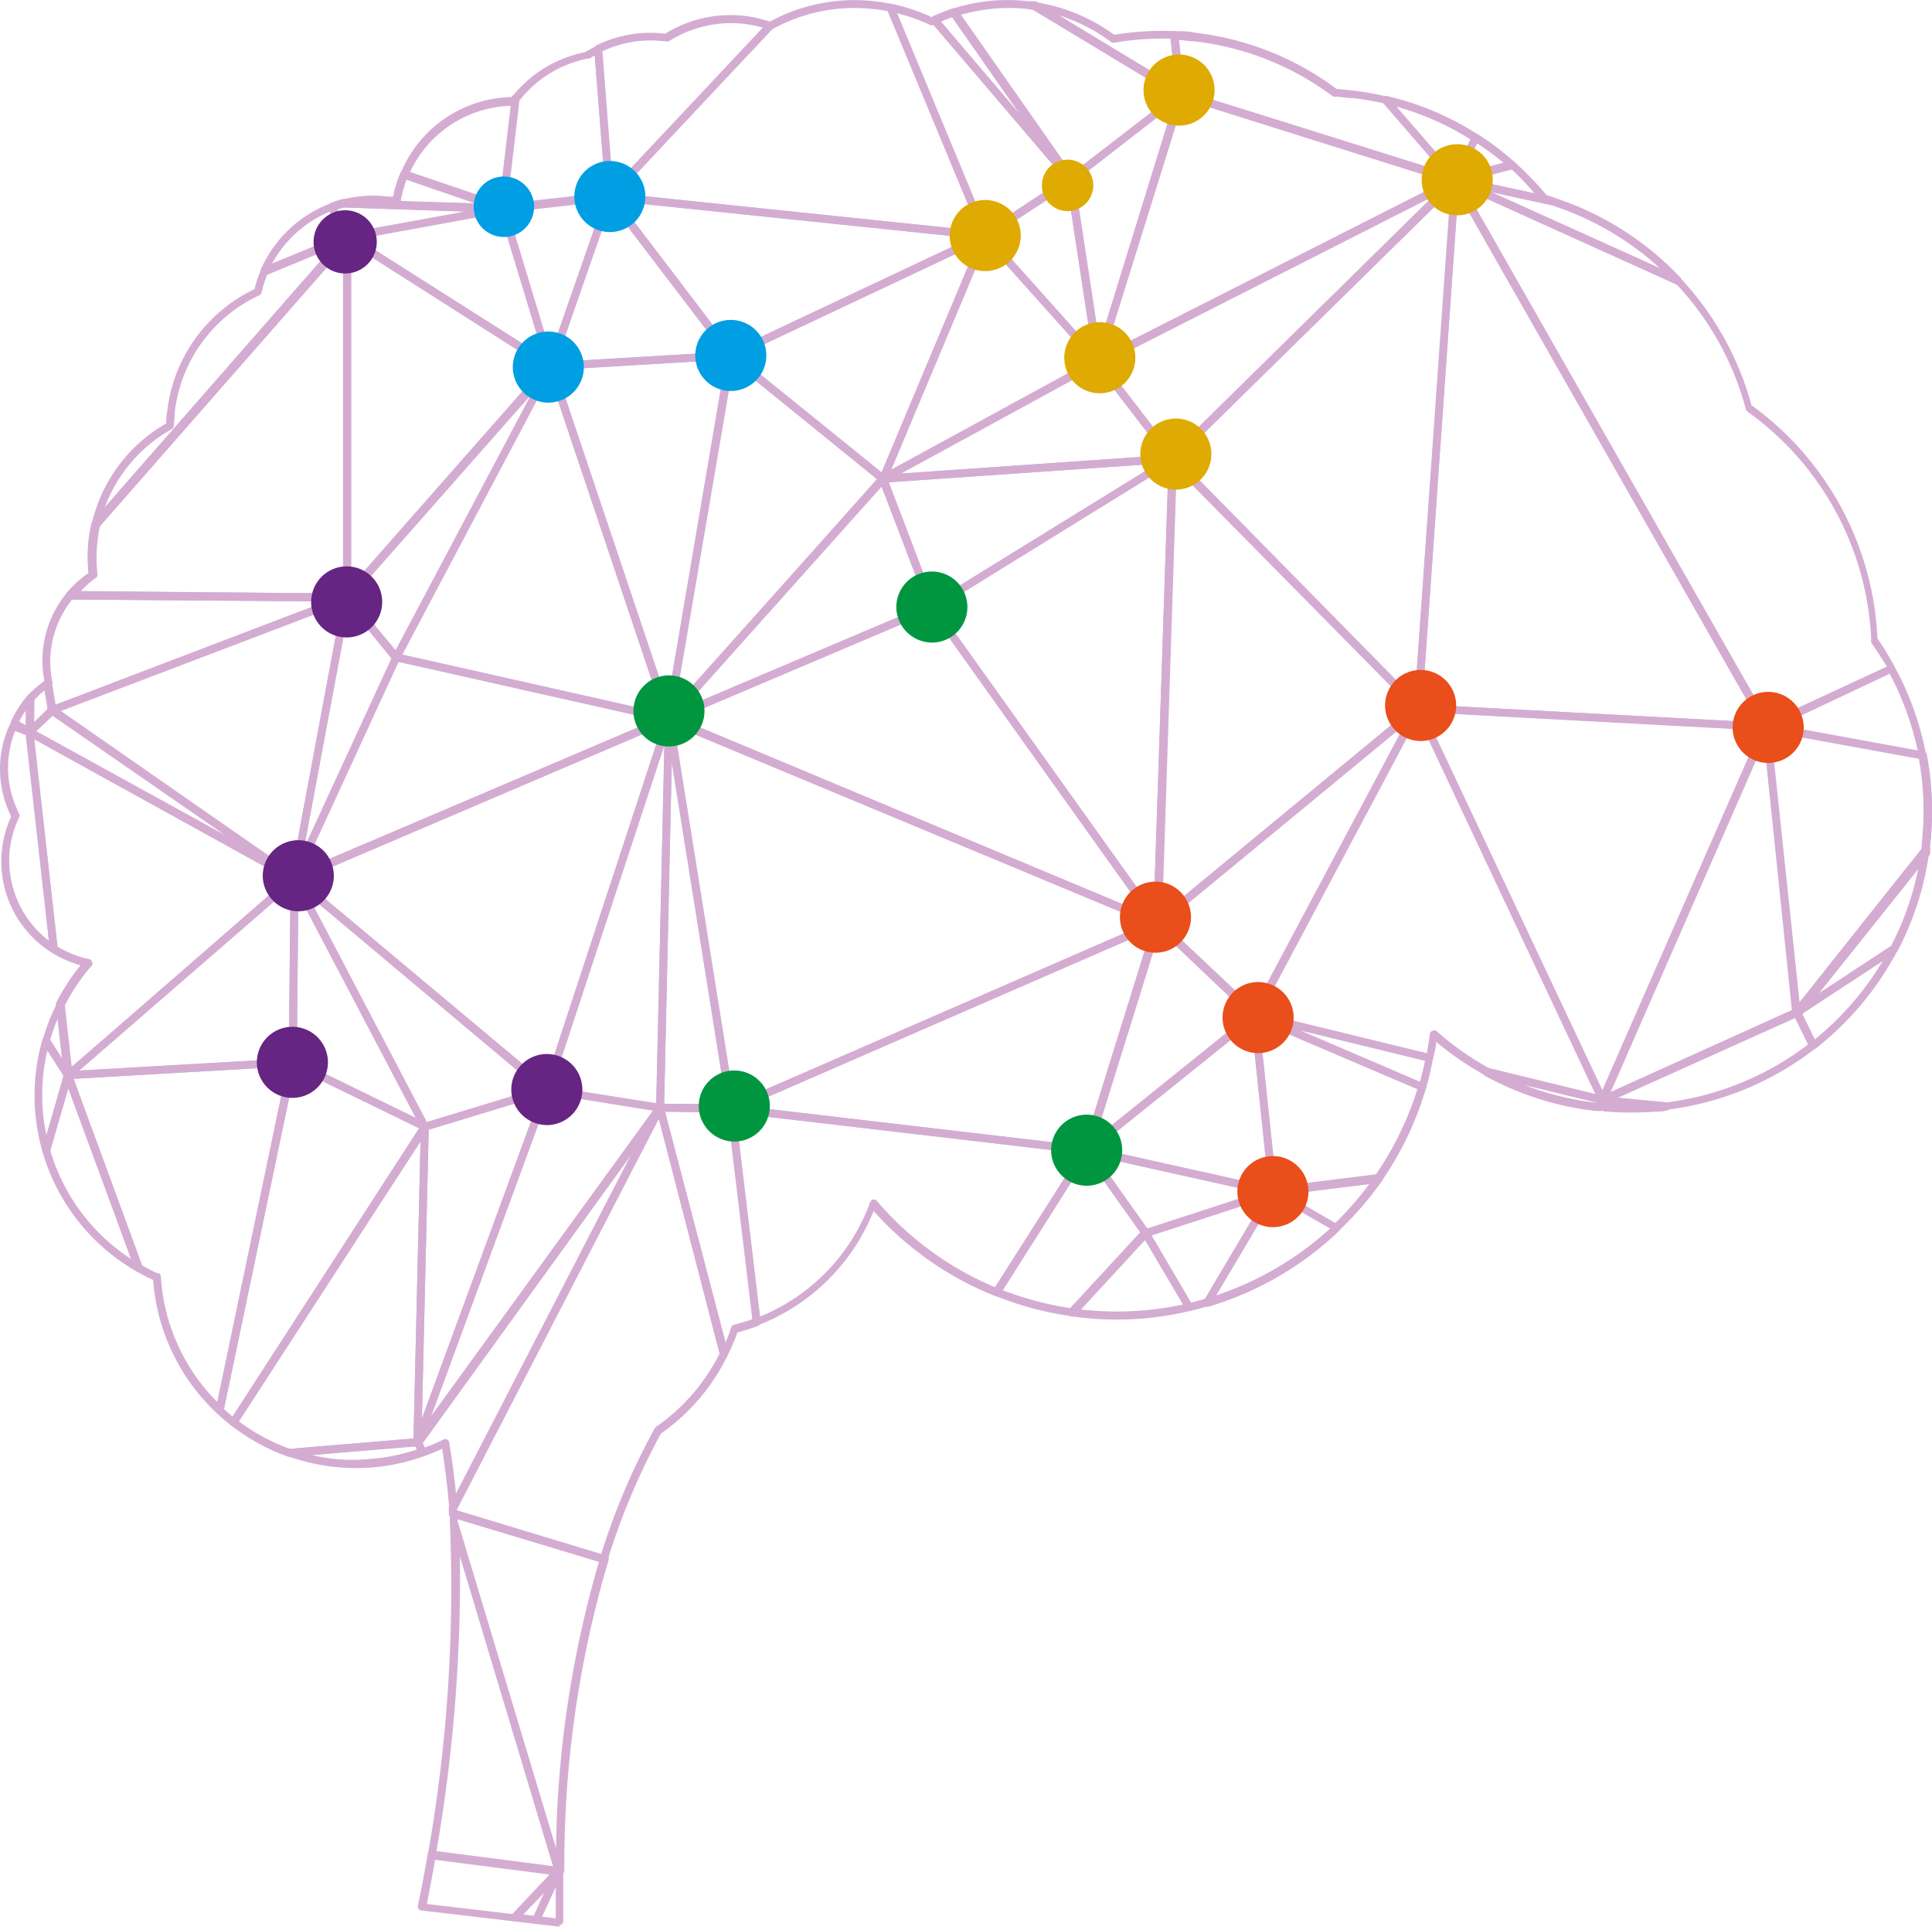 <svg xmlns="http://www.w3.org/2000/svg" viewBox="0 0 127.8 127.42"><defs><style>.cls-1{fill:#d4acd1;}.cls-2{fill:#dfaa02;}.cls-3{fill:#009fe3;}.cls-4{fill:#009640;}.cls-5{fill:#662483;}.cls-6{fill:#e94e1b;}</style></defs><title>logoSolo</title><g id="Capa_2" data-name="Capa 2"><g id="Capa_1-2" data-name="Capa 1"><path class="cls-1" d="M116.84,48.33,93.78,47.09A.25.25,0,0,1,93.6,47a.27.27,0,0,1-.06-.19L96,11.9a.27.27,0,0,1,.2-.24.28.28,0,0,1,.29.13l20.59,36.15a.26.26,0,0,1,0,.27.28.28,0,0,1-.2.12ZM94.08,46.59l22.31,1.19-19.93-35Z"/><path class="cls-1" d="M93.61,47,77.37,30.52a.26.26,0,0,1,0-.37l18.7-18.42a.24.24,0,0,1,.29-.05.25.25,0,0,1,.15.25L94.06,46.85a.27.27,0,0,1-.17.23h-.07A.27.27,0,0,1,93.61,47ZM77.93,30.34l15.65,15.9L96,12.59Z"/><path class="cls-1" d="M76.45,61.28A.28.28,0,0,1,76.3,61l1-30.71a.26.26,0,0,1,.16-.23.24.24,0,0,1,.28.06L94,46.65a.24.24,0,0,1,.08.2A.22.22,0,0,1,94,47L76.73,61.24a.2.2,0,0,1-.15.06A.2.2,0,0,1,76.45,61.28ZM77.8,31l-1,29.52L93.41,46.81Z"/><path class="cls-1" d="M82.81,67.34l-6.43-6.11a.28.28,0,0,1-.08-.2.3.3,0,0,1,.1-.19L93.63,46.63a.26.26,0,0,1,.33,0A.26.26,0,0,1,94,47L83.22,67.27a.26.26,0,0,1-.19.13h0A.29.29,0,0,1,82.81,67.34ZM77,61.06l6,5.66L93,47.87Z"/><path class="cls-1" d="M22.86,39.76a.24.24,0,0,1-.17-.24l0-23.85a.25.25,0,0,1,.13-.22.24.24,0,0,1,.27,0L36.56,24a.27.27,0,0,1,.11.19.21.21,0,0,1-.06.2L23.14,39.69a.21.21,0,0,1-.17.09A.2.2,0,0,1,22.86,39.76Zm.38-23.61,0,22.68L36,24.28Z"/><path class="cls-1" d="M58.26,31.87,48.18,23.71a.23.23,0,0,1-.09-.23.26.26,0,0,1,.14-.21l16.83-7.93a.28.28,0,0,1,.29.05.26.26,0,0,1,.06.29L58.66,31.76a.26.26,0,0,1-.18.16h0A.24.24,0,0,1,58.26,31.87Zm-9.43-8.3,9.49,7.67,6.35-15.13Z"/><path class="cls-1" d="M34,127.07l-6.13-.72a.27.27,0,0,1-.18-.11.24.24,0,0,1-.05-.2s.29-1.31.65-3.42a.26.26,0,0,1,.29-.22L37,123.48a.25.25,0,0,1,.21.17.25.25,0,0,1,0,.27L34.24,127a.3.3,0,0,1-.17.08ZM28.78,123c-.25,1.43-.45,2.45-.55,2.92l5.72.67,2.46-2.61Z"/><path class="cls-1" d="M96.06,12.08a.26.26,0,0,1,0-.28L97.37,9a.26.26,0,0,1,.17-.13.23.23,0,0,1,.21,0,18.87,18.87,0,0,1,2.44,1.85.24.24,0,0,1,.08.25.26.26,0,0,1-.18.2l-3.76,1h0A.27.27,0,0,1,96.06,12.08Zm1.65-2.6-1,2,2.74-.72A18.47,18.47,0,0,0,97.71,9.48Z"/><path class="cls-1" d="M23,39.78,4.64,39.65a.29.29,0,0,1-.24-.16.27.27,0,0,1,0-.27A7.32,7.32,0,0,1,5.85,37.9a10.39,10.39,0,0,1,0-2.16,10.14,10.14,0,0,1,.2-1.14.23.23,0,0,1,.06-.12l16.64-19a.26.26,0,0,1,.29-.07.27.27,0,0,1,.17.25l0,23.84a.27.27,0,0,1-.08.19.24.24,0,0,1-.16.07Zm-16.38-5a8,8,0,0,0-.17,1,9.52,9.52,0,0,0,0,2.2.25.25,0,0,1-.12.24,6.78,6.78,0,0,0-1,.89l17.47.13,0-22.89Z"/><path class="cls-1" d="M84.06,79a.23.23,0,0,1-.1-.17L82.73,67.17a.25.25,0,0,1,.1-.23.25.25,0,0,1,.26,0l11.08,4.75a.26.26,0,0,1,.15.31,21.32,21.32,0,0,1-2.93,6.12.27.27,0,0,1-.18.11l-7,.87h0A.23.23,0,0,1,84.06,79Zm9.69-7L83.29,67.56l1.16,11L91,77.69A21,21,0,0,0,93.75,72.05Z"/><path class="cls-1" d="M37,124.05a.19.19,0,0,0,.1,0,.26.26,0,0,0,.14-.23H37l.25,0a.27.27,0,0,0-.3-.28H36.9a.27.27,0,0,0-.21.2.28.28,0,0,0,.1.27l.07,0A.25.25,0,0,0,37,124.05Z"/><path class="cls-1" d="M77.54,30.59a.26.26,0,0,1-.19-.1l-4.93-6.41a.29.29,0,0,1,0-.22.24.24,0,0,1,.13-.18l23.63-12a.26.26,0,0,1,.3.42L77.74,30.52a.24.24,0,0,1-.16.07ZM73,24l4.56,5.93,17.29-17Z"/><path class="cls-1" d="M77.58,30.59,58.44,31.92a.27.27,0,0,1-.27-.18.28.28,0,0,1,.13-.31l14.21-7.74a.24.24,0,0,1,.33.07l4.93,6.41a.29.29,0,0,1,0,.27.27.27,0,0,1-.22.15Zm-18,.73,17.46-1.21-4.5-5.86Z"/><path class="cls-1" d="M72.44,24.09,65,15.75a.24.24,0,0,1-.06-.2.25.25,0,0,1,.12-.19l5.62-3.72a.25.25,0,0,1,.25,0,.24.24,0,0,1,.15.2l1.84,12.06a.25.25,0,0,1-.15.27l-.09,0A.27.27,0,0,1,72.44,24.09Zm-6.87-8.46,6.67,7.46L70.6,12.3Z"/><path class="cls-1" d="M58.25,31.86a.27.27,0,0,1-.07-.3l6.75-16.08a.27.27,0,0,1,.2-.16.25.25,0,0,1,.23.09l7.46,8.33a.26.26,0,0,1,.07.22.24.24,0,0,1-.14.18l-14.2,7.75a.23.23,0,0,1-.11,0A.22.22,0,0,1,58.25,31.86Zm7-15.8-6.3,15,13.27-7.24Z"/><path class="cls-1" d="M78.44,86.58l-2.88-4.89a.3.3,0,0,1,0-.23.26.26,0,0,1,.17-.15l8.43-2.75a.26.26,0,0,1,.28.09.24.24,0,0,1,0,.29l-4.35,7.32a.23.23,0,0,1-.15.12c-.4.11-.8.23-1.21.32h0A.26.26,0,0,1,78.44,86.58Zm5.2-7.31L76.18,81.7l2.61,4.45.91-.25Z"/><path class="cls-1" d="M3.29,47.2A.26.26,0,0,1,3.16,47l-.28-1.78A.27.27,0,0,1,2.93,45a7.18,7.18,0,0,1-.08-2.12,7.08,7.08,0,0,1,1.59-3.7.26.26,0,0,1,.2-.1L23,39.26a.25.25,0,0,1,.25.22.25.25,0,0,1-.16.29L3.51,47.22H3.44A.27.27,0,0,1,3.29,47.2Zm1.48-7.55A6.59,6.59,0,0,0,3.37,43a6.69,6.69,0,0,0,.09,2.09.26.26,0,0,1,0,.18l.22,1.35,17.93-6.84Z"/><path class="cls-1" d="M1.85,48.66a.26.26,0,0,1-.16-.24l.06-2.23A.28.28,0,0,1,1.82,46,7.2,7.2,0,0,1,3,45a.25.25,0,0,1,.25,0,.22.22,0,0,1,.16.19l.29,1.79a.29.29,0,0,1-.08.23L2.14,48.61a.28.28,0,0,1-.17.07A.17.17,0,0,1,1.85,48.66Zm1.09-3a6.7,6.7,0,0,0-.67.64l0,1.48.91-.9Z"/><path class="cls-1" d="M118.79,67.21a.27.27,0,0,1-.19-.22l-2-18.89a.29.29,0,0,1,.09-.22.26.26,0,0,1,.22-.07l10.34,1.89a.25.25,0,0,1,.21.21,19.92,19.92,0,0,1,.22,6c0,.1,0,.2,0,.29l0,.17a.26.26,0,0,1,0,.12l-8.48,10.61a.26.26,0,0,1-.19.1Zm8.32-11.07c0-.09,0-.18,0-.27a19.38,19.38,0,0,0-.18-5.69l-9.82-1.79,1.91,17.91,8-10.06Z"/><path class="cls-1" d="M37,127.42l-1.57-.18a.28.28,0,0,1-.2-.13.29.29,0,0,1,0-.24l1.46-3.24a.31.31,0,0,1,.17-.15.25.25,0,0,1,.22,0l.08,0a.28.28,0,0,1,.1.21c0,1.16,0,2.26,0,3.36a.25.25,0,0,1-.09.2.23.23,0,0,1-.15.07Zm-1.16-.66.92.11c0-.69,0-1.37,0-2.07Z"/><path class="cls-1" d="M35.46,127.24,34,127.07a.28.28,0,0,1-.22-.17.26.26,0,0,1,.06-.27l2.9-3.07a.26.26,0,0,1,.43.28l-1.46,3.25a.29.29,0,0,1-.22.15Zm-.87-.63.74.09.74-1.66Z"/><path class="cls-1" d="M1.83,48.65l-1-.58a.26.26,0,0,1-.11-.34A7.18,7.18,0,0,1,1.82,46,.26.26,0,0,1,2.11,46a.27.27,0,0,1,.16.25l-.06,2.23a.26.26,0,0,1-.13.22.2.2,0,0,1-.11,0A.17.17,0,0,1,1.83,48.65Zm-.57-.91L1.7,48l0-1A6.1,6.1,0,0,0,1.26,47.74Z"/><path class="cls-1" d="M72.46,24.11a.25.25,0,0,1-.08-.27L77.86,6.15A.25.25,0,0,1,78,6a.28.28,0,0,1,.2,0l18.16,5.7a.26.26,0,0,1,.18.22.27.27,0,0,1-.14.26l-23.63,12-.1,0A.28.28,0,0,1,72.46,24.11ZM78.28,6.55,73.06,23.4,95.57,12Z"/><path class="cls-1" d="M72.61,24.18a.27.27,0,0,1-.24-.23l-1.83-12a.24.24,0,0,1,.1-.25L78,6a.25.25,0,0,1,.31,0,.27.27,0,0,1,.1.29L72.88,24a.26.26,0,0,1-.23.19ZM71.08,12l1.64,10.78L77.61,6.93Z"/><path class="cls-1" d="M84.16,79.06,71.83,76.32a.25.25,0,0,1-.2-.19.25.25,0,0,1,.09-.26l11.1-8.93a.29.29,0,0,1,.27,0,.24.24,0,0,1,.16.21l1.23,11.66a.28.28,0,0,1-.24.29ZM72.47,75.93l11.45,2.55L82.78,67.65Z"/><path class="cls-1" d="M75.57,81.71l-3.9-5.49a.27.27,0,0,1,.27-.41l12.33,2.74a.28.28,0,0,1,.21.25.27.27,0,0,1-.18.26L75.87,81.8h-.06A.28.28,0,0,1,75.57,81.71Zm-3.08-5.24,3.4,4.78,7.34-2.39Z"/><path class="cls-1" d="M71.74,76.29a.26.26,0,0,1-.1-.3l4.67-15a.27.27,0,0,1,.19-.17.26.26,0,0,1,.24.06L83.17,67a.28.28,0,0,1,.08.2.26.26,0,0,1-.1.19l-11.1,8.92a.2.2,0,0,1-.14.06A.25.25,0,0,1,71.74,76.29Zm5-14.77-4.3,13.81,10.2-8.2Z"/><path class="cls-1" d="M71.86,76.33,48.33,73.58a.28.28,0,0,1-.23-.22.26.26,0,0,1,.16-.28L76.46,60.8a.26.26,0,0,1,.35.32l-4.67,15a.28.28,0,0,1-.23.18ZM49.35,73.17,71.7,75.79l4.44-14.28Z"/><path class="cls-1" d="M116.63,48.2,96,12a.26.26,0,0,1,0-.3.26.26,0,0,1,.3-.06l14.75,6.66a.24.24,0,0,1,.08.06,20,20,0,0,1,4.73,8.44,20.13,20.13,0,0,1,8.33,15.42,20.42,20.42,0,0,1,1.12,1.84.26.26,0,0,1-.12.36L117,48.31l-.08,0A.26.26,0,0,1,116.63,48.2Zm7.15-5.7a.23.23,0,0,1,0-.14,19.58,19.58,0,0,0-8.19-15.14.31.31,0,0,1-.1-.15,19.4,19.4,0,0,0-4.59-8.27l-14-6.32L117,47.73l7.83-3.63C124.47,43.54,124.13,43,123.78,42.5Z"/><path class="cls-1" d="M127.15,50.21l-10.34-1.88a.27.27,0,0,1-.22-.23.28.28,0,0,1,.15-.27L125,44a.27.27,0,0,1,.34.12,19.68,19.68,0,0,1,2.07,5.81.25.25,0,0,1-.07.23.24.24,0,0,1-.16.07ZM117.71,48l9.15,1.67A19.45,19.45,0,0,0,125,44.56Z"/><path class="cls-1" d="M27.49,95.62a.26.26,0,0,1-.13-.32L35.93,72a.26.26,0,0,1,.29-.16L43.7,73a.24.24,0,0,1,.2.16.23.23,0,0,1,0,.25l-16,22.13a.31.31,0,0,1-.19.11A.32.32,0,0,1,27.49,95.62Zm8.86-23.27L28.5,93.71,43.2,73.45Z"/><path class="cls-1" d="M27.56,95.65a.27.27,0,0,1-.21-.26l.49-20.88a.26.26,0,0,1,.19-.24L36.1,71.8a.26.26,0,0,1,.26.08.23.23,0,0,1,.06.27L27.85,95.48a.25.25,0,0,1-.22.17Zm.8-20.94-.45,19.11,7.84-21.36Z"/><path class="cls-1" d="M70.76,12.12a.37.37,0,0,1-.18-.11L62.88,1a.26.26,0,0,1,0-.24A.22.22,0,0,1,63,.58a11.8,11.8,0,0,1,5-.5l.3,0,.13,0,.09,0L78.24,6a.28.28,0,0,1,.13.21.3.3,0,0,1-.1.22L71,12.06a.25.25,0,0,1-.14.06ZM68.35.65h-.08L68,.6A11.3,11.3,0,0,0,63.51,1l7.34,10.51,6.8-5.23Z"/><path class="cls-1" d="M71.37,87.12,71,87.07l-.12,0a.25.25,0,0,1-.21-.17.27.27,0,0,1,0-.26l4.84-5.24a.27.27,0,0,1,.22-.08.23.23,0,0,1,.2.12l2.88,4.89a.29.29,0,0,1,0,.24.27.27,0,0,1-.18.15,20.92,20.92,0,0,1-3.14.49h0A21.26,21.26,0,0,1,71.37,87.12ZM75.74,82,71.48,86.6a20.86,20.86,0,0,0,6.78-.33Z"/><path class="cls-1" d="M70.91,87.05a21.09,21.09,0,0,1-5.07-1.35.29.29,0,0,1-.15-.16.29.29,0,0,1,0-.22l6-9.39a.22.22,0,0,1,.21-.12.27.27,0,0,1,.22.11L76,81.4a.27.27,0,0,1,0,.33L71.14,87a.25.25,0,0,1-.17.08A.06.06,0,0,1,70.91,87.05Zm1-10.51-5.57,8.79a21.2,21.2,0,0,0,4.52,1.19l4.6-5Z"/><path class="cls-1" d="M49.92,87.66a.26.26,0,0,1-.13-.19L48.1,73.35a.27.27,0,0,1,.08-.22.26.26,0,0,1,.21-.07l23.53,2.75a.27.27,0,0,1,.19.4l-6,9.39a.25.25,0,0,1-.32.1,21.39,21.39,0,0,1-8-5.61,13.45,13.45,0,0,1-7.74,7.59l-.08,0A.26.26,0,0,1,49.92,87.66ZM58,79.42a21,21,0,0,0,7.84,5.72l5.6-8.86L48.66,73.61l1.61,13.46a12.9,12.9,0,0,0,7.29-7.57.27.27,0,0,1,.2-.17h0A.25.25,0,0,1,58,79.42Z"/><path class="cls-1" d="M37,124h.09a.26.26,0,0,0,.22-.26.29.29,0,0,0-.17-.27.24.24,0,0,0-.28,0l-.07.08a.26.26,0,0,0,0,.3A.27.27,0,0,0,37,124Z"/><path class="cls-1" d="M47.86,89.81a.27.27,0,0,1-.23-.19l-4.22-16.3a.28.28,0,0,1,.05-.23.3.3,0,0,1,.2-.1l4.7.07a.27.27,0,0,1,.26.23l1.69,14.12a.24.24,0,0,1-.16.27,10.86,10.86,0,0,1-1.37.44,13.8,13.8,0,0,1-.66,1.55.26.26,0,0,1-.21.14Zm.27-16.23L44,73.52l4,15.26c.14-.33.26-.65.37-1a.26.26,0,0,1,.18-.17,12.07,12.07,0,0,0,1.26-.38Z"/><path class="cls-1" d="M26,43.64l-3.27-4a.26.26,0,0,1,0-.34l13.47-15.3a.26.26,0,0,1,.35,0,.27.27,0,0,1,.08.34L26.45,43.59a.26.26,0,0,1-.21.14h0A.25.25,0,0,1,26,43.64Zm-2.73-4.11L26.17,43l9-16.94Z"/><path class="cls-1" d="M19.06,96.34a13.34,13.34,0,0,1-3.77-2.07.26.26,0,0,1-.06-.35L27.88,74.38a.28.28,0,0,1,.3-.11.25.25,0,0,1,.18.25L27.87,95.4a.26.26,0,0,1-.24.25l-8.46.71h0Zm8.76-20.9L15.8,94a12.84,12.84,0,0,0,3.38,1.82l8.17-.68Z"/><path class="cls-1" d="M15.29,94.27a12,12,0,0,1-.94-.8.25.25,0,0,1-.07-.24l4.82-23a.3.3,0,0,1,.14-.19.27.27,0,0,1,.23,0l8.75,4.26a.31.31,0,0,1,.13.17.26.26,0,0,1,0,.21L15.67,94.21a.27.27,0,0,1-.18.11h0A.28.28,0,0,1,15.29,94.27Zm4.25-23.64L14.82,93.19c.18.17.37.33.57.49L27.72,74.62Z"/><path class="cls-1" d="M14.35,93.47a13.41,13.41,0,0,1-4.22-8.82l-.31-.14c-.26-.13-.51-.27-.76-.41A.24.24,0,0,1,8.94,84L4.25,71.2a.26.26,0,0,1,0-.23.25.25,0,0,1,.21-.12L19.34,70a.27.27,0,0,1,.21.09.23.23,0,0,1,.06.22l-4.83,23a.25.25,0,0,1-.17.2h-.06A.26.26,0,0,1,14.35,93.47ZM4.86,71.35,9.4,83.69l.65.35.35.16.09,0a.27.27,0,0,1,.15.22,12.87,12.87,0,0,0,3.73,8.3L19,70.53Z"/><path class="cls-1" d="M9.06,84.1a13.38,13.38,0,0,1-6.25-7.94.19.19,0,0,1,0-.15l1.43-5a.25.25,0,0,1,.24-.19.26.26,0,0,1,.26.17L9.43,83.78a.26.26,0,0,1-.07.29.24.24,0,0,1-.15.06A.2.2,0,0,1,9.06,84.1Zm-5.73-8a12.9,12.9,0,0,0,5.35,7.17L4.52,72Z"/><path class="cls-1" d="M76.35,61.19,61.43,40.3a.27.27,0,0,1,0-.2.3.3,0,0,1,.12-.17l15.91-9.82a.26.26,0,0,1,.27,0,.25.25,0,0,1,.13.23l-1,30.71a.25.25,0,0,1-.18.24h-.06A.24.24,0,0,1,76.35,61.19ZM62,40.23l14.31,20,1-29.45Z"/><path class="cls-1" d="M61.56,40.4a.29.29,0,0,1-.16-.15l-3.22-8.49a.29.29,0,0,1,0-.24.24.24,0,0,1,.2-.12l19.14-1.33a.27.27,0,0,1,.27.18.27.27,0,0,1-.11.3L61.78,40.38a.2.2,0,0,1-.11,0A.21.21,0,0,1,61.56,40.4Zm-2.77-8.5,3,7.86,14.74-9.09Z"/><path class="cls-1" d="M76.46,61.28,44.14,47.77a.26.26,0,0,1-.16-.24.25.25,0,0,1,.16-.24l17.4-7.38a.27.27,0,0,1,.32.09L76.78,60.89a.27.27,0,0,1,0,.31.26.26,0,0,1-.19.1A.25.25,0,0,1,76.46,61.28ZM44.91,47.53,75.82,60.45l-14.26-20Z"/><path class="cls-1" d="M48.24,73.55a.25.25,0,0,1-.14-.19L44,47.57a.26.26,0,0,1,.36-.28L76.66,60.8a.26.26,0,0,1,.16.24.25.25,0,0,1-.15.24L48.46,73.56l-.08,0A.32.32,0,0,1,48.24,73.55ZM44.57,48l4,25L75.9,61.05Z"/><path class="cls-1" d="M44,47.68a.26.26,0,0,1,0-.33L58.23,31.49a.24.24,0,0,1,.24-.08.27.27,0,0,1,.2.16l3.22,8.49a.25.25,0,0,1-.14.33L44.34,47.77l-.08,0A.26.26,0,0,1,44,47.68Zm14.3-15.52L45.21,46.83,61.31,40Z"/><path class="cls-1" d="M44.12,47.76a.26.26,0,0,1-.14-.28l4.11-24a.25.25,0,0,1,.42-.16l10.08,8.15a.26.26,0,0,1,.09.18.3.3,0,0,1-.06.2L44.43,47.7a.28.28,0,0,1-.17.09A.35.35,0,0,1,44.12,47.76ZM48.53,24,44.65,46.68,58,31.69Z"/><path class="cls-1" d="M48.36,73.58l-4.7-.06a.33.33,0,0,1-.19-.08.32.32,0,0,1-.07-.19L44,47.52a.25.25,0,0,1,.24-.25h0a.25.25,0,0,1,.27.22l4.13,25.79a.27.27,0,0,1-.06.21.31.31,0,0,1-.18.09ZM43.93,73l4.12,0L44.43,50.41Z"/><path class="cls-1" d="M43.62,73.51l-7.48-1.2a.25.25,0,0,1-.19-.12.28.28,0,0,1,0-.22L44,47.45a.26.26,0,0,1,.51.08l-.58,25.73a.25.25,0,0,1-.09.2.25.25,0,0,1-.15.05Zm-7.1-1.66L43.41,73l.53-23.67Z"/><path class="cls-1" d="M44,47.61l-7.82-23.3a.26.26,0,0,1,0-.23.27.27,0,0,1,.2-.12l11.93-.71a.28.28,0,0,1,.21.08.25.25,0,0,1,.06.22l-4.11,24a.26.26,0,0,1-.23.22A.26.26,0,0,1,44,47.61ZM36.77,24.46l7.38,22L48,23.79Z"/><path class="cls-1" d="M44.18,47.78l-18-4.05a.27.27,0,0,1-.18-.15.27.27,0,0,1,0-.23L36.19,24.1a.25.25,0,0,1,.47,0l7.83,23.3a.3.3,0,0,1-.06.26.28.28,0,0,1-.17.09ZM26.61,43.29l17.23,3.88L36.36,24.88Z"/><path class="cls-1" d="M96.06,12.09l-4.6-5.32a.26.26,0,0,1,0-.31.26.26,0,0,1,.28-.11,19,19,0,0,1,6,2.53.25.25,0,0,1,.09.33L96.5,12a.26.26,0,0,1-.21.14h0A.31.31,0,0,1,96.06,12.09Zm-3.66-5,3.8,4.38,1.07-2.25A18.53,18.53,0,0,0,92.4,7.06Z"/><path class="cls-1" d="M96.18,12.16,78,6.47a.26.26,0,0,1-.18-.22l-.42-3.91a.25.25,0,0,1,.07-.2.22.22,0,0,1,.2-.08c.46,0,.94,0,1.42.11a19.31,19.31,0,0,1,9.32,3.71L89.59,6a18.57,18.57,0,0,1,2.12.38.22.22,0,0,1,.14.08l4.61,5.31a.29.29,0,0,1,0,.32.28.28,0,0,1-.2.12ZM89.53,6.49c-.4,0-.8-.08-1.19-.1a.25.25,0,0,1-.15,0,18.85,18.85,0,0,0-9.13-3.65c-.36,0-.72-.08-1.08-.1L78.35,6l17.11,5.36L91.51,6.83C90.84,6.68,90.17,6.57,89.53,6.49Z"/><path class="cls-1" d="M78,6.45,68.3.63a.28.28,0,0,1-.11-.32.28.28,0,0,1,.29-.17A11.93,11.93,0,0,1,73.7,2.3a19.16,19.16,0,0,1,4-.24.26.26,0,0,1,.25.23l.42,3.9a.27.27,0,0,1-.12.25.19.19,0,0,1-.12,0A.22.22,0,0,1,78,6.45Zm-4.3-3.62a.24.24,0,0,1-.2-.05A11.6,11.6,0,0,0,70,1l7.83,4.72-.34-3.16A19.18,19.18,0,0,0,73.67,2.83Z"/><path class="cls-1" d="M110.23,73.43,106,73a.26.26,0,0,1-.23-.22.26.26,0,0,1,.15-.28l12.85-5.8a.27.27,0,0,1,.34.13L120.18,69a.25.25,0,0,1-.07.32,20,20,0,0,1-9.82,4.07h-.06Zm8.51-6.13L107,72.6l3.23.31a19.51,19.51,0,0,0,9.37-3.83Z"/><path class="cls-1" d="M109.47,73.52h0c.27,0,.55,0,.82-.09a.26.26,0,0,0,.23-.26.27.27,0,0,0-.24-.26L106,72.5a.25.25,0,0,0-.23.1.28.28,0,0,0,0,.25l.18.49a.26.26,0,0,0,.22.17A21.39,21.39,0,0,0,109.47,73.52Z"/><path class="cls-1" d="M105.83,73a.26.26,0,0,1,0-.29L116.61,48a.28.28,0,0,1,.28-.16.26.26,0,0,1,.22.23l2,18.89a.27.27,0,0,1-.15.27L106.12,73,106,73A.27.27,0,0,1,105.83,73ZM116.7,49.07,106.53,72.24l12-5.44Z"/><path class="cls-1" d="M106,73a.27.27,0,0,1-.24-.15L93.56,46.94a.25.25,0,0,1,0-.25.27.27,0,0,1,.23-.12l23.06,1.24a.27.27,0,0,1,.21.12.26.26,0,0,1,0,.24L106.26,72.86A.28.28,0,0,1,106,73Zm-11.8-25.9,11.79,25,10.45-23.82Z"/><path class="cls-1" d="M106.16,73.5a.27.27,0,0,0,.21-.1.24.24,0,0,0,.07-.24l-.18-.49a.25.25,0,0,0-.23-.17.27.27,0,0,0-.25.15l-.22.45a.25.25,0,0,0,0,.24.28.28,0,0,0,.2.13l.34,0A0,0,0,0,0,106.16,73.5Z"/><path class="cls-1" d="M94,72.14,82.88,67.39a.28.28,0,0,1-.14-.33.27.27,0,0,1,.31-.17L94.6,69.71a.25.25,0,0,1,.19.3,20,20,0,0,1-.47,2,.25.25,0,0,1-.14.16.16.16,0,0,1-.09,0A.3.3,0,0,1,94,72.14Zm-8-4,7.93,3.4c.12-.45.24-.92.33-1.38Z"/><path class="cls-1" d="M105.77,73.47l-.26,0a19.9,19.9,0,0,1-7.3-2.33.28.28,0,0,1-.12-.33.26.26,0,0,1,.31-.15l7.68,1.87a.24.24,0,0,1,.17.14.22.22,0,0,1,0,.22l-.22.46a.24.24,0,0,1-.21.14Zm-.2-.54h.07l-4.79-1.17A19.41,19.41,0,0,0,105.57,72.93Z"/><path class="cls-1" d="M106,73l-7.67-1.87-.07,0A20.25,20.25,0,0,1,95,68.9c0,.35-.12.71-.2,1.11a.25.25,0,0,1-.11.17.24.24,0,0,1-.2,0L82.93,67.4a.25.25,0,0,1-.18-.15.27.27,0,0,1,0-.23L93.57,46.71a.26.26,0,0,1,.24-.14.25.25,0,0,1,.22.15l12.22,25.93a.24.24,0,0,1,0,.27.27.27,0,0,1-.18.1ZM83.38,67l11,2.67c.09-.46.15-.89.2-1.28a.25.25,0,0,1,.17-.21.25.25,0,0,1,.26,0,19.43,19.43,0,0,0,3.47,2.45l7.12,1.74-11.77-25Z"/><path class="cls-1" d="M65.09,15.83a.26.26,0,0,1-.16-.15L58.67.61a.25.25,0,0,1,0-.26A.25.25,0,0,1,59,.26a11.7,11.7,0,0,1,2.64.88h0l.07,0a.28.28,0,0,1,.31.07l9,10.53a.25.25,0,0,1,.07.2.29.29,0,0,1-.12.18L65.31,15.8a.25.25,0,0,1-.12,0ZM61.75,1.65h0a.3.3,0,0,1-.23,0A11.4,11.4,0,0,0,59.35.88l5.94,14.31,5.12-3.39Z"/><path class="cls-1" d="M70.6,12l-9-10.53a.27.27,0,0,1,0-.23.28.28,0,0,1,.14-.18c.45-.2.88-.37,1.3-.51a.26.26,0,0,1,.3.1l7.7,11a.25.25,0,0,1-.05.35.28.28,0,0,1-.14.06A.29.29,0,0,1,70.6,12ZM62.25,1.43l5.23,6.14L63,1.14C62.75,1.22,62.5,1.32,62.25,1.43Z"/><path class="cls-1" d="M17.31,18.12a.26.26,0,0,1-.06-.29,8.21,8.21,0,0,1,4.59-4.37.27.27,0,0,1,.32.12l1.05,2a.26.26,0,0,1,0,.21.25.25,0,0,1-.14.16l-5.49,2.26-.08,0A.3.3,0,0,1,17.31,18.12ZM21.81,14A7.69,7.69,0,0,0,18,17.43l4.58-1.89Z"/><path class="cls-1" d="M6.21,34.89a.28.28,0,0,1-.13-.3A10.31,10.31,0,0,1,11,28c0-.26,0-.53.06-.79a10.24,10.24,0,0,1,5.78-8.09,7.51,7.51,0,0,1,.43-1.29.32.32,0,0,1,.14-.14l5.49-2.26a.27.27,0,0,1,.31.09.26.26,0,0,1,0,.33l-16.64,19a.25.25,0,0,1-.18.08A.24.24,0,0,1,6.21,34.89ZM17.69,18.14a6.91,6.91,0,0,0-.39,1.22.25.25,0,0,1-.15.17,9.76,9.76,0,0,0-5.59,7.74c0,.3-.05.6-.06.89a.27.27,0,0,1-.14.22,9.83,9.83,0,0,0-4.44,5.21L22.05,16.34Z"/><path class="cls-1" d="M119.89,69.41a.26.26,0,0,1-.17-.14l-1.09-2.19a.27.27,0,0,1,.09-.34l6.43-4.21a.26.26,0,0,1,.32,0,.26.26,0,0,1,.06.31,20.11,20.11,0,0,1-5.42,6.5.24.24,0,0,1-.14,0A.22.22,0,0,1,119.89,69.41Zm-.69-2.36.84,1.7a19.74,19.74,0,0,0,4.51-5.21Z"/><path class="cls-1" d="M118.67,67.14a.26.26,0,0,1,0-.34l8.48-10.61a.26.26,0,0,1,.31-.08.27.27,0,0,1,.15.28,19.69,19.69,0,0,1-2.07,6.47.22.22,0,0,1-.09.1L119,67.18a.28.28,0,0,1-.13,0A.26.26,0,0,1,118.67,67.14Zm8.25-9.85-6.83,8.56,5-3.29A19,19,0,0,0,126.92,57.29Z"/><path class="cls-1" d="M36.28,24.44,22.84,15.89a.25.25,0,0,1-.12-.26.27.27,0,0,1,.21-.21l10.28-1.88a.26.26,0,0,1,.3.18l3.16,10.43a.26.26,0,0,1-.1.28.21.21,0,0,1-.13.05A.23.23,0,0,1,36.28,24.44Zm-12.6-8.63L36,23.63l-2.89-9.54Z"/><path class="cls-1" d="M33.17,14l-6.5-2.23a.34.34,0,0,1-.15-.14.26.26,0,0,1,0-.21,8.09,8.09,0,0,1,7.33-5l0-.05a.28.28,0,0,1,.31-.08.27.27,0,0,1,.16.27l-.84,7.2a.32.32,0,0,1-.12.2l-.12,0A.21.21,0,0,1,33.17,14Zm-6.06-2.63,5.92,2L33.79,7A7.59,7.59,0,0,0,27.11,11.41Z"/><path class="cls-1" d="M22.75,15.8l-1.05-2a.28.28,0,0,1,0-.22.29.29,0,0,1,.16-.15,7.13,7.13,0,0,1,.78-.26h.08l10.56.33a.27.27,0,0,1,.26.24.26.26,0,0,1-.22.28L23,15.93h0A.29.29,0,0,1,22.75,15.8Zm0-2.08-.42.13.82,1.53L30.81,14Z"/><path class="cls-1" d="M33.25,14.06l-10.57-.34a.28.28,0,0,1-.25-.23.28.28,0,0,1,.19-.29A8.25,8.25,0,0,1,25.67,13L26,13a8.46,8.46,0,0,1,.49-1.58.24.24,0,0,1,.32-.14l6.5,2.23a.25.25,0,0,1,.17.29.24.24,0,0,1-.23.21Zm-6.74-.74,5,.16-4.62-1.59A7.44,7.44,0,0,0,26.51,13.32Z"/><path class="cls-1" d="M65.14,15.84,40.3,13.26a.26.26,0,0,1-.22-.17.27.27,0,0,1,.06-.27L50.75,1.53a.21.21,0,0,1,.1-.06A11.78,11.78,0,0,1,57.93.09a10.21,10.21,0,0,1,1,.17.23.23,0,0,1,.18.15l6.26,15.07a.27.27,0,0,1,0,.26.27.27,0,0,1-.19.1ZM57.87.61a11.26,11.26,0,0,0-6.78,1.32L40.88,12.79l23.88,2.49L58.73.74C58.44.68,58.15.64,57.87.61Z"/><path class="cls-1" d="M48.14,23.67l-8-10.51a.26.26,0,0,1,.23-.42L65.2,15.32a.26.26,0,0,1,.23.22.26.26,0,0,1-.15.28L48.46,23.75l-.1,0A.24.24,0,0,1,48.14,23.67ZM40.9,13.32l7.52,9.86,15.79-7.44Z"/><path class="cls-1" d="M40.24,13.25a.26.26,0,0,1-.17-.23l-.76-9.75A.25.25,0,0,1,39.45,3,8.1,8.1,0,0,1,44,2.23h0a8.19,8.19,0,0,1,5.25-1.18,8.32,8.32,0,0,1,1.73.4.25.25,0,0,1,.17.19.26.26,0,0,1-.06.24L40.52,13.18a.3.3,0,0,1-.17.08Zm9-11.67a7.72,7.72,0,0,0-5,1.15.25.25,0,0,1-.17,0l-.13,0a7.49,7.49,0,0,0-4.09.66l.7,9L50.46,1.83A7.67,7.67,0,0,0,49.23,1.58Z"/><path class="cls-1" d="M48.36,23.77l-11.93.71a.24.24,0,0,1-.22-.1.26.26,0,0,1,0-.24l3.91-11.23a.27.27,0,0,1,.2-.17.24.24,0,0,1,.25.1l8,10.51a.26.26,0,0,1,0,.27.27.27,0,0,1-.22.15Zm-11.57.17,11.05-.66-7.43-9.74Z"/><path class="cls-1" d="M36.41,24.48a.25.25,0,0,1-.24-.18L33,13.87a.25.25,0,0,1,0-.22.28.28,0,0,1,.19-.12l7.07-.79a.26.26,0,0,1,.27.34L36.66,24.31a.23.23,0,0,1-.22.17ZM33.6,14l2.83,9.36L39.94,13.3Z"/><path class="cls-1" d="M33.07,14a.29.29,0,0,1-.07-.22l.84-7.2a.29.29,0,0,1,0-.13,8.15,8.15,0,0,1,4.86-3c.2-.12.43-.25.7-.38a.28.28,0,0,1,.25,0,.3.3,0,0,1,.13.21L40.59,13a.27.27,0,0,1-.24.28l-7.06.79h0A.26.26,0,0,1,33.07,14ZM39.34,3.66,39,3.87l-.09,0a7.58,7.58,0,0,0-4.55,2.78l-.8,6.81,6.5-.73Z"/><path class="cls-1" d="M39.87,103.36l-10-3a.25.25,0,0,1-.18-.22l0-.31a.17.17,0,0,1,0-.14l13.7-26.51a.26.26,0,0,1,.26-.14.25.25,0,0,1,.22.19l4.23,16.29a.25.25,0,0,1,0,.19,13.58,13.58,0,0,1-4.38,5.1,45.31,45.31,0,0,0-3.54,8.41.27.27,0,0,1-.23.19ZM43.58,74,30.22,99.82v.06l9.55,2.9a45,45,0,0,1,3.54-8.32.22.22,0,0,1,.08-.09,13,13,0,0,0,4.21-4.85Z"/><path class="cls-1" d="M36.89,124a.25.25,0,0,1-.19-.18l-6.94-23.1c0-.2,0-.41,0-.61a.26.26,0,0,1,.1-.23.26.26,0,0,1,.24,0l10,3a.26.26,0,0,1,.15.12.28.28,0,0,1,0,.2,70.73,70.73,0,0,0-2.92,20.48.22.22,0,0,1-.07.17l-.07.08A.32.32,0,0,1,37,124Zm-6.62-23.55v.18l6.51,21.66a70.74,70.74,0,0,1,2.84-19Z"/><path class="cls-1" d="M30,100a.28.28,0,0,1-.29-.24.25.25,0,0,1,0-.08c-.11-1.35-.27-2.65-.46-3.86-.38.17-.77.33-1.2.48a.25.25,0,0,1-.32-.13l-.34-.7a.25.25,0,0,1,0-.26L43.45,73.1A.26.26,0,0,1,43.8,73a.26.26,0,0,1,.09.34L30.19,99.89A.26.26,0,0,1,30,100Zm-2.06-4.61.16.34a11,11,0,0,0,1.24-.53.24.24,0,0,1,.23,0,.25.25,0,0,1,.14.19c.19,1.08.34,2.23.46,3.43l11.7-22.64Z"/><path class="cls-1" d="M36.91,124l-8.38-1.08a.25.25,0,0,1-.17-.11.22.22,0,0,1-.05-.19,101.59,101.59,0,0,0,1.45-21.91.26.26,0,0,1,.22-.27.24.24,0,0,1,.29.18l6.93,23A.26.26,0,0,1,37,124Zm-8-1.57,7.71,1-6.2-20.63A105.64,105.64,0,0,1,28.87,122.43Z"/><path class="cls-1" d="M22,97a14,14,0,0,1-2.93-.68.26.26,0,0,1-.17-.28.26.26,0,0,1,.24-.22l8.46-.71h0a.24.24,0,0,1,.25.15l.34.69a.28.28,0,0,1,0,.22.21.21,0,0,1-.15.14,13.42,13.42,0,0,1-3.41.74h0A13.6,13.6,0,0,1,22,97Zm5.46-1.36-6.89.58a15,15,0,0,0,1.49.26,12.51,12.51,0,0,0,2.52,0h0a12.49,12.49,0,0,0,3-.62Z"/><path class="cls-1" d="M88.27,81.41,84.09,79a.27.27,0,0,1-.13-.28.26.26,0,0,1,.23-.21l7-.87a.3.3,0,0,1,.26.12.28.28,0,0,1,0,.29,21,21,0,0,1-2.82,3.28.23.23,0,0,1-.15.07A.37.37,0,0,1,88.27,81.41ZM85,79l3.32,1.89a21.4,21.4,0,0,0,2.26-2.59Z"/><path class="cls-1" d="M79.66,86.29a.27.27,0,0,1,0-.3L84,78.68a.27.27,0,0,1,.36-.1L88.52,81a.25.25,0,0,1,.13.2.27.27,0,0,1-.08.22,21.4,21.4,0,0,1-8.63,5h0A.29.29,0,0,1,79.66,86.29Zm4.65-7.13-3.87,6.51A20.93,20.93,0,0,0,88,81.23Z"/><path class="cls-1" d="M36,72.26l-16.7-14a.27.27,0,0,1-.09-.24.24.24,0,0,1,.16-.2L44.13,47.29a.28.28,0,0,1,.28,0,.27.27,0,0,1,.08.28L36.42,72.14a.26.26,0,0,1-.17.17h0A.31.31,0,0,1,36,72.26ZM20,58.17,36.05,71.61,43.81,48Z"/><path class="cls-1" d="M19.29,58.28a.24.24,0,0,1-.05-.29L26,43.36a.25.25,0,0,1,.29-.14l18,4.05a.26.26,0,0,1,.05.5L19.58,58.34l-.08,0A.28.28,0,0,1,19.29,58.28Zm7.07-14.51L20,57.59l23.39-10Z"/><path class="cls-1" d="M27.87,74.64,19.25,58.22a.26.26,0,0,1,.06-.32.27.27,0,0,1,.34,0L36.34,71.85a.26.26,0,0,1,.09.26.28.28,0,0,1-.18.2l-8.07,2.46h-.06A.27.27,0,0,1,27.87,74.64Zm-7.55-15.5,7.91,15.07L35.64,72Z"/><path class="cls-1" d="M28,74.75l-8.75-4.26a.28.28,0,0,1-.15-.24l.13-12.15a.27.27,0,0,1,.2-.26.27.27,0,0,1,.29.14L28.33,74.4a.24.24,0,0,1,0,.3.27.27,0,0,1-.17.08A.31.31,0,0,1,28,74.75Zm-8.37-4.66,7.88,3.84L19.73,59.14Z"/><path class="cls-1" d="M19.4,58.35a.27.27,0,0,1-.18-.3l3.47-18.58a.26.26,0,0,1,.46-.11l3.27,4a.24.24,0,0,1,0,.27L19.71,58.21a.27.27,0,0,1-.21.15Zm3.7-18.23-3,16,5.79-12.57Z"/><path class="cls-1" d="M19.33,58.31,3.27,47.19a.27.27,0,0,1-.11-.25.26.26,0,0,1,.17-.21l19.53-7.45a.23.23,0,0,1,.25,0,.25.25,0,0,1,.09.25L19.73,58.14a.26.26,0,0,1-.15.2l-.08,0A.26.26,0,0,1,19.33,58.31ZM4,47,19.3,57.65l3.31-17.72Z"/><path class="cls-1" d="M19.37,70.51l-14.86.86a.25.25,0,0,1-.26-.16.27.27,0,0,1,.07-.3l15-13a.26.26,0,0,1,.28,0,.27.27,0,0,1,.15.24l-.12,12.15a.27.27,0,0,1-.24.26ZM5.24,70.8,19.1,70l.11-11.33Z"/><path class="cls-1" d="M4.4,71.35a.28.28,0,0,1-.17-.21l-.52-4.67a.17.17,0,0,1,0-.14,13.48,13.48,0,0,1,1.62-2.49A7.32,7.32,0,0,1,3.42,63a.25.25,0,0,1-.12-.19L1.69,48.45a.25.25,0,0,1,.12-.24.26.26,0,0,1,.27,0l17.53,9.68a.26.26,0,0,1,.13.2.25.25,0,0,1-.09.22l-15,13a.34.34,0,0,1-.15.06ZM2.27,48.89,3.8,62.6a6.63,6.63,0,0,0,2.09.83.25.25,0,0,1,.19.17.25.25,0,0,1,0,.25,12.91,12.91,0,0,0-1.79,2.64l.46,4.1L19,58.14Z"/><path class="cls-1" d="M19.35,58.33,1.83,48.65a.27.27,0,0,1-.14-.19.27.27,0,0,1,.08-.22l1.47-1.45a.25.25,0,0,1,.33,0L19.63,57.88a.27.27,0,0,1-.13.48A.4.4,0,0,1,19.35,58.33Zm-17-10,12.72,7L3.45,47.31Z"/><path class="cls-1" d="M3.42,63a7.11,7.11,0,0,1-2.68-9,7.12,7.12,0,0,1-.69-4,7,7,0,0,1,.56-2,.25.25,0,0,1,.33-.14l1.1.42a.25.25,0,0,1,.17.21L3.82,62.73A.27.27,0,0,1,3.7,63a.28.28,0,0,1-.12,0A.29.29,0,0,1,3.42,63ZM1,48.34a6.61,6.61,0,0,0,.27,5.47.24.24,0,0,1,0,.23,7,7,0,0,0-.62,2.12,6.7,6.7,0,0,0,2.59,6.06L1.71,48.61Z"/><path class="cls-1" d="M4.27,71.25,2.82,69a.26.26,0,0,1,0-.21,13.24,13.24,0,0,1,.86-2.25l.08-.16A.25.25,0,0,1,4,66.19a.27.27,0,0,1,.22.22l.52,4.67a.26.26,0,0,1-.17.27l-.07,0A.26.26,0,0,1,4.27,71.25Zm-.95-2.48L4.11,70l-.3-2.62A13.29,13.29,0,0,0,3.32,68.77Z"/><path class="cls-1" d="M3.06,76.35a.26.26,0,0,1-.25-.19,13.37,13.37,0,0,1,0-7.42A.25.25,0,0,1,3,68.56a.27.27,0,0,1,.26.11L4.71,71a.26.26,0,0,1,0,.21l-1.43,5a.27.27,0,0,1-.23.19Zm.08-6.89a12.84,12.84,0,0,0-.07,5.62l1.14-3.93Z"/><path class="cls-1" d="M2,48.68a.26.26,0,0,0,.11-.48l-1-.58a.22.22,0,0,0-.21,0,.27.27,0,0,0-.15.13l-.05.11a.39.39,0,0,0,0,.24.33.33,0,0,0,.14.17l1.1.42A.22.22,0,0,0,2,48.68Z"/><path class="cls-1" d="M102.59,13.56,96.2,12.17a.27.27,0,0,1-.2-.25.27.27,0,0,1,.19-.26l3.76-1a.26.26,0,0,1,.24.06,20.58,20.58,0,0,1,2.11,2.18l.24.08.19.06a.26.26,0,0,1,.17.32.26.26,0,0,1-.23.19Zm-5.21-1.67,4.13.9A17.87,17.87,0,0,0,100,11.21Z"/><path class="cls-1" d="M110.9,18.82,96.15,12.15a.26.26,0,0,1-.14-.32.27.27,0,0,1,.31-.17l6.41,1.39a20,20,0,0,1,8.47,5.35.26.26,0,0,1,0,.33.27.27,0,0,1-.2.11A.32.32,0,0,1,110.9,18.82Zm-1.1-1.08a19.39,19.39,0,0,0-7.21-4.18l-4-.87Z"/><path class="cls-2" d="M76,30.18a1.83,1.83,0,1,0,1.68-2A1.83,1.83,0,0,0,76,30.18Z"/><path class="cls-2" d="M75.44,30.22A2.35,2.35,0,1,1,78,32.37,2.35,2.35,0,0,1,75.44,30.22Zm1-.09a1.31,1.31,0,1,0,1.2-1.4A1.31,1.31,0,0,0,76.48,30.13Z"/><path class="cls-2" d="M63.35,15.73a1.83,1.83,0,1,0,1.67-2A1.83,1.83,0,0,0,63.35,15.73Z"/><path class="cls-2" d="M62.83,15.77a2.35,2.35,0,1,1,2.53,2.15A2.34,2.34,0,0,1,62.83,15.77Zm1-.09a1.3,1.3,0,1,0,1.19-1.4A1.31,1.31,0,0,0,63.87,15.68Z"/><path class="cls-2" d="M69.44,12.22A1.17,1.17,0,1,0,70.51,11,1.17,1.17,0,0,0,69.44,12.22Z"/><path class="cls-2" d="M68.92,12.26A1.7,1.7,0,0,1,72.3,12a1.7,1.7,0,1,1-3.38.27Zm1-.08a.65.65,0,0,0,1.3-.1.66.66,0,0,0-.71-.6A.65.65,0,0,0,70,12.18Z"/><path class="cls-3" d="M31.86,13.83a1.43,1.43,0,1,0,2.86-.23,1.43,1.43,0,0,0-2.86.23Z"/><path class="cls-3" d="M31.34,13.87a2,2,0,1,1,2.11,1.8A2,2,0,0,1,31.34,13.87Zm1-.08a.92.92,0,0,0,1,.84.93.93,0,0,0,.84-1,.91.91,0,1,0-1.82.15Z"/><path class="cls-3" d="M38.5,13.15a1.83,1.83,0,1,0,1.68-2A1.84,1.84,0,0,0,38.5,13.15Z"/><path class="cls-3" d="M38,13.19a2.35,2.35,0,1,1,2.53,2.15A2.35,2.35,0,0,1,38,13.19Zm1-.09a1.31,1.31,0,1,0,1.2-1.4A1.31,1.31,0,0,0,39,13.1Z"/><path class="cls-3" d="M46.52,23.66a1.83,1.83,0,0,0,2,1.67,1.83,1.83,0,1,0-2-1.67Z"/><path class="cls-3" d="M46,23.7a2.35,2.35,0,1,1,2.53,2.15A2.35,2.35,0,0,1,46,23.7Zm1-.09a1.3,1.3,0,1,0,2.6-.21,1.29,1.29,0,0,0-1.4-1.19A1.31,1.31,0,0,0,47,23.61Z"/><path class="cls-4" d="M42.43,47.17a1.83,1.83,0,1,0,1.67-2A1.83,1.83,0,0,0,42.43,47.17Z"/><path class="cls-4" d="M41.91,47.21a2.35,2.35,0,1,1,2.53,2.15A2.34,2.34,0,0,1,41.91,47.21Zm1-.08a1.3,1.3,0,1,0,1.19-1.41A1.31,1.31,0,0,0,43,47.13Z"/><path class="cls-5" d="M17.91,58.06a1.83,1.83,0,1,0,1.67-2A1.83,1.83,0,0,0,17.91,58.06Z"/><path class="cls-5" d="M17.39,58.11a2.35,2.35,0,1,1,2.53,2.15A2.36,2.36,0,0,1,17.39,58.11Zm1-.09a1.3,1.3,0,1,0,1.2-1.41A1.32,1.32,0,0,0,18.43,58Z"/><path class="cls-5" d="M21.11,40a1.83,1.83,0,1,0,1.68-2A1.84,1.84,0,0,0,21.11,40Z"/><path class="cls-5" d="M20.59,40a2.35,2.35,0,1,1,2.53,2.15A2.35,2.35,0,0,1,20.59,40ZM21.64,40a1.29,1.29,0,0,0,1.4,1.2,1.32,1.32,0,0,0,1.2-1.41,1.3,1.3,0,0,0-2.6.21Z"/><path class="cls-4" d="M59.83,40.3a1.83,1.83,0,0,0,3.64-.3,1.83,1.83,0,0,0-2-1.67A1.81,1.81,0,0,0,59.83,40.3Z"/><path class="cls-4" d="M59.3,40.34a2.35,2.35,0,1,1,2.54,2.15A2.37,2.37,0,0,1,59.3,40.34Zm1.05-.08a1.29,1.29,0,0,0,1.4,1.19,1.3,1.3,0,1,0-1.4-1.19Z"/><path class="cls-3" d="M34.44,24.42a1.83,1.83,0,1,0,1.68-2A1.84,1.84,0,0,0,34.44,24.42Z"/><path class="cls-3" d="M33.93,24.47a2.35,2.35,0,1,1,2.53,2.15A2.35,2.35,0,0,1,33.93,24.47Zm1-.09a1.3,1.3,0,1,0,2.6-.21A1.32,1.32,0,0,0,36.16,23,1.3,1.3,0,0,0,35,24.38Z"/><path class="cls-5" d="M21.27,16.13a1.57,1.57,0,1,0,1.43-1.69A1.56,1.56,0,0,0,21.27,16.13Z"/><path class="cls-5" d="M20.75,16.17A2.09,2.09,0,1,1,23,18.08,2.09,2.09,0,0,1,20.75,16.17Zm1-.08a1,1,0,0,0,2.08-.17,1,1,0,1,0-2.08.17Z"/><path class="cls-2" d="M76.17,6.11a1.83,1.83,0,1,0,1.67-2A1.81,1.81,0,0,0,76.17,6.11Z"/><path class="cls-2" d="M75.65,6.15A2.35,2.35,0,1,1,78.18,8.3,2.35,2.35,0,0,1,75.65,6.15Zm1-.08a1.3,1.3,0,1,0,1.19-1.41A1.3,1.3,0,0,0,76.69,6.07Z"/><path class="cls-2" d="M70.93,23.82a1.83,1.83,0,1,0,1.67-2A1.82,1.82,0,0,0,70.93,23.82Z"/><path class="cls-2" d="M70.41,23.86A2.35,2.35,0,1,1,72.94,26,2.34,2.34,0,0,1,70.41,23.86Zm1-.08a1.3,1.3,0,1,0,1.19-1.41A1.3,1.3,0,0,0,71.45,23.78Z"/><path class="cls-5" d="M34.36,72.2a1.83,1.83,0,1,0,1.67-2A1.82,1.82,0,0,0,34.36,72.2Z"/><path class="cls-5" d="M33.83,72.25a2.35,2.35,0,1,1,2.54,2.15A2.37,2.37,0,0,1,33.83,72.25Zm1.05-.09a1.3,1.3,0,1,0,1.19-1.41A1.31,1.31,0,0,0,34.88,72.16Z"/><path class="cls-4" d="M46.75,73.29a1.83,1.83,0,1,0,1.67-2A1.83,1.83,0,0,0,46.75,73.29Z"/><path class="cls-4" d="M46.23,73.34a2.35,2.35,0,1,1,2.53,2.15A2.36,2.36,0,0,1,46.23,73.34Zm1-.09a1.32,1.32,0,0,0,1.41,1.2,1.31,1.31,0,1,0-1.41-1.2Z"/><path class="cls-4" d="M70.07,76.22a1.83,1.83,0,1,0,1.67-2A1.82,1.82,0,0,0,70.07,76.22Z"/><path class="cls-4" d="M69.54,76.26a2.35,2.35,0,1,1,2.54,2.15A2.35,2.35,0,0,1,69.54,76.26Zm1-.08a1.31,1.31,0,1,0,1.2-1.41A1.31,1.31,0,0,0,70.58,76.18Z"/><path class="cls-5" d="M17.48,70.4a1.83,1.83,0,1,0,1.67-2A1.83,1.83,0,0,0,17.48,70.4Z"/><path class="cls-5" d="M17,70.45a2.35,2.35,0,1,1,2.53,2.15A2.35,2.35,0,0,1,17,70.45Zm1-.09A1.3,1.3,0,1,0,19.2,69,1.31,1.31,0,0,0,18,70.36Z"/><path class="cls-6" d="M81.4,67.44a1.83,1.83,0,1,0,1.67-2A1.83,1.83,0,0,0,81.4,67.44Z"/><path class="cls-6" d="M80.88,67.48a2.35,2.35,0,1,1,2.53,2.16A2.35,2.35,0,0,1,80.88,67.48Zm1-.08A1.3,1.3,0,1,0,83.11,66,1.3,1.3,0,0,0,81.92,67.4Z"/><path class="cls-6" d="M74.61,60.79a1.83,1.83,0,1,0,1.67-2A1.83,1.83,0,0,0,74.61,60.79Z"/><path class="cls-6" d="M74.09,60.84A2.35,2.35,0,1,1,76.62,63,2.35,2.35,0,0,1,74.09,60.84Zm1-.09a1.3,1.3,0,1,0,1.19-1.41A1.31,1.31,0,0,0,75.13,60.75Z"/><path class="cls-6" d="M92.15,46.8a1.83,1.83,0,1,0,1.67-2A1.82,1.82,0,0,0,92.15,46.8Z"/><path class="cls-6" d="M91.63,46.84A2.35,2.35,0,1,1,94.16,49,2.36,2.36,0,0,1,91.63,46.84Zm1-.08a1.3,1.3,0,1,0,1.2-1.41A1.31,1.31,0,0,0,92.67,46.76Z"/><path class="cls-6" d="M115.14,48.25a1.83,1.83,0,1,0,1.67-2A1.81,1.81,0,0,0,115.14,48.25Z"/><path class="cls-6" d="M114.62,48.29a2.35,2.35,0,1,1,2.53,2.16A2.35,2.35,0,0,1,114.62,48.29Zm1-.08a1.3,1.3,0,1,0,1.19-1.41A1.3,1.3,0,0,0,115.66,48.21Z"/><path class="cls-2" d="M94.57,12a1.83,1.83,0,1,0,1.67-2A1.83,1.83,0,0,0,94.57,12Z"/><path class="cls-2" d="M94.05,12.08a2.35,2.35,0,1,1,2.53,2.15A2.34,2.34,0,0,1,94.05,12.08Zm1-.08a1.3,1.3,0,1,0,1.19-1.41A1.31,1.31,0,0,0,95.09,12Z"/><path class="cls-6" d="M82.38,79a1.83,1.83,0,1,0,1.67-2A1.83,1.83,0,0,0,82.38,79Z"/><path class="cls-6" d="M81.86,79a2.35,2.35,0,1,1,2.53,2.15A2.35,2.35,0,0,1,81.86,79Zm1-.08a1.3,1.3,0,1,0,1.2-1.41A1.31,1.31,0,0,0,82.9,78.92Z"/></g></g></svg>